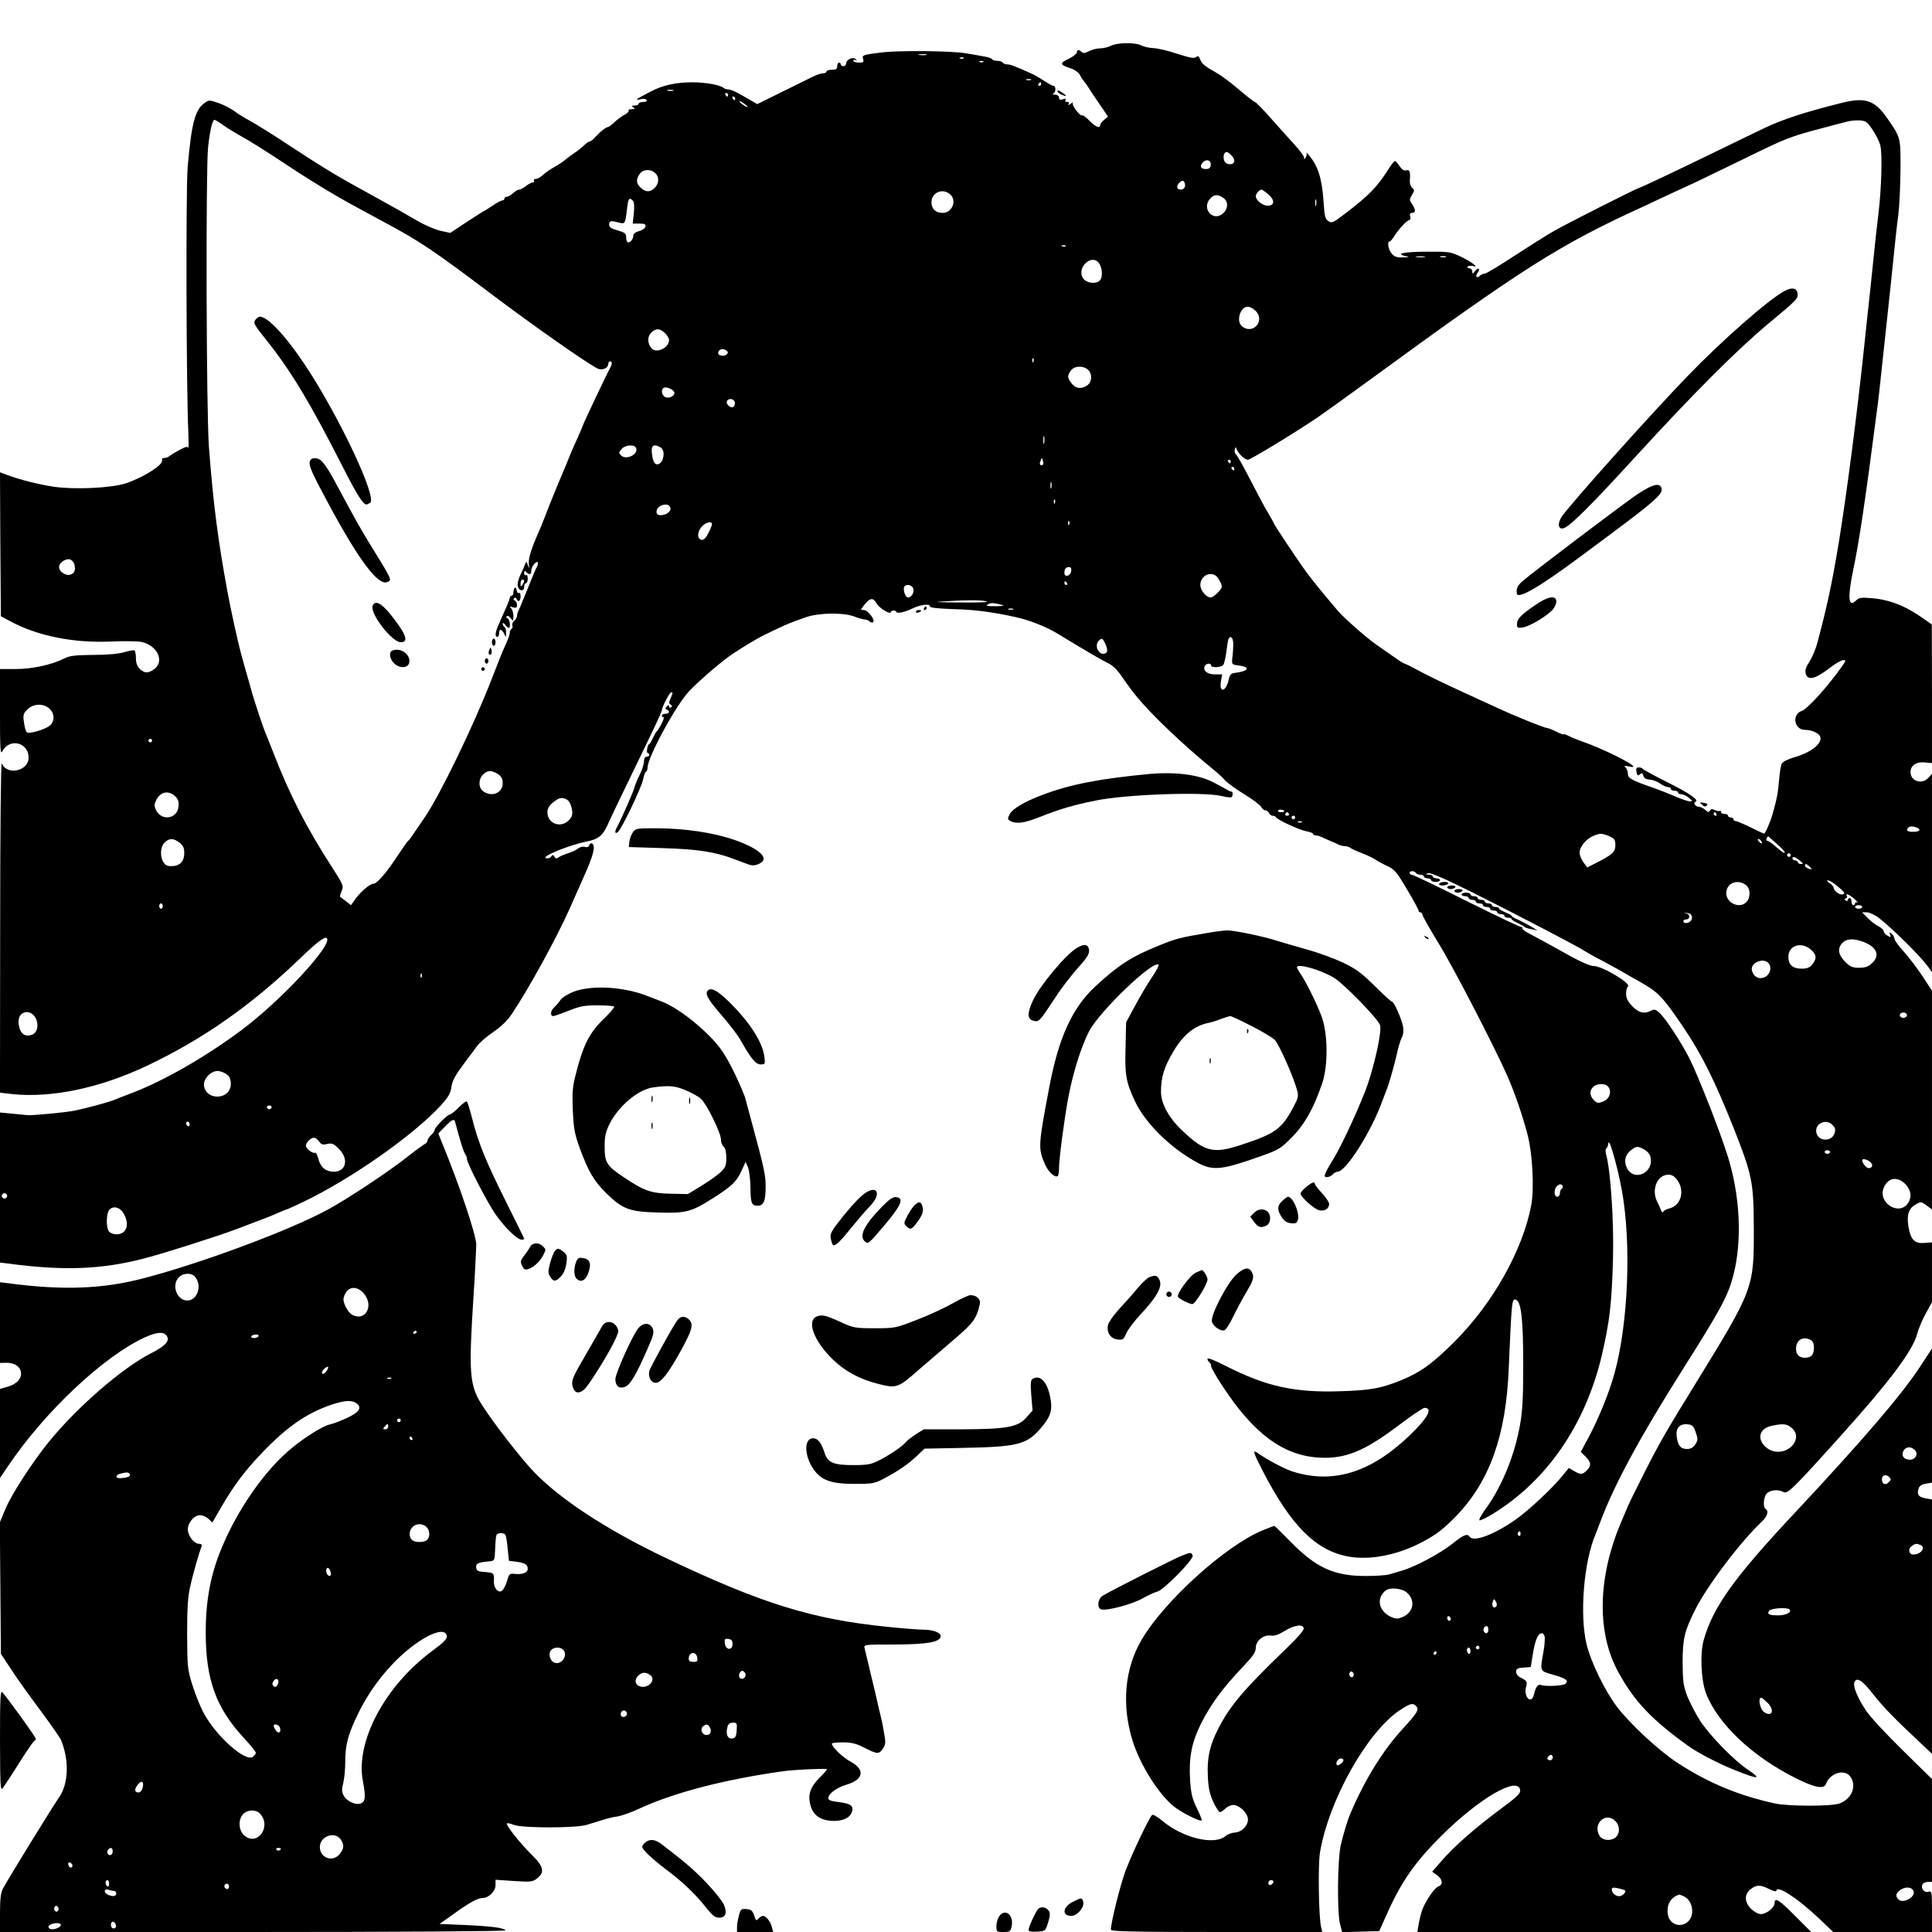 <?xml version="1.0" standalone="no"?>
<!DOCTYPE svg PUBLIC "-//W3C//DTD SVG 20010904//EN"
 "http://www.w3.org/TR/2001/REC-SVG-20010904/DTD/svg10.dtd">
<svg version="1.0" xmlns="http://www.w3.org/2000/svg"
 width="1080pt" height="1080pt" viewBox="0 0 1080 1080"
 preserveAspectRatio="xMidYMid meet">
<g transform="translate(0,1080) scale(0.1,-0.1)"
fill="#000000" stroke="none">
<path d="M6210 10544 c-14 -7 -40 -14 -58 -14 -18 0 -47 -7 -64 -16 -22 -11
-33 -13 -41 -5 -15 15 -27 14 -27 -2 0 -7 -21 -23 -46 -36 -52 -24 -50 -33 11
-53 22 -7 44 -23 50 -34 6 -12 17 -30 25 -39 8 -9 19 -25 25 -35 5 -9 32 -50
60 -90 l49 -72 -22 -18 c-12 -10 -22 -23 -22 -29 0 -21 -26 -11 -60 24 -18 19
-36 32 -40 30 -12 -7 -60 57 -53 69 4 6 -2 4 -12 -4 -11 -9 -16 -10 -11 -2 4
7 1 12 -9 12 -9 0 -13 5 -9 11 4 8 0 9 -15 4 -15 -5 -21 -2 -21 9 0 10 -9 16
-22 17 -13 0 -17 3 -10 6 15 6 16 43 1 43 -6 0 -29 13 -52 28 -23 15 -53 33
-67 39 -100 45 -122 53 -139 53 -11 0 -23 5 -26 10 -3 6 -17 10 -30 10 -13 0
-26 4 -29 9 -3 5 -20 11 -38 14 -18 4 -67 12 -108 19 -83 14 -368 17 -470 5
-107 -13 -112 -15 -105 -37 5 -17 2 -20 -24 -20 -17 0 -31 5 -31 11 0 5 6 7
13 3 9 -5 9 -4 1 5 -15 16 -54 -2 -54 -24 0 -8 -7 -15 -15 -15 -8 0 -15 5 -15
10 0 6 -4 10 -10 10 -5 0 -10 -9 -10 -20 0 -16 -7 -20 -30 -20 -16 0 -30 -4
-30 -10 0 -5 -9 -10 -19 -10 -11 0 -36 -8 -58 -19 -21 -10 -99 -49 -174 -86
l-136 -67 -36 21 c-20 12 -53 30 -72 41 -20 11 -44 20 -53 20 -10 0 -22 4 -28
9 -17 16 -102 31 -174 31 -92 0 -168 -17 -235 -53 -11 -6 -32 -17 -47 -25 -34
-17 -36 -24 -4 -16 13 3 27 1 30 -5 5 -7 -3 -11 -18 -11 -14 0 -26 -4 -26 -10
0 -5 -10 -10 -22 -10 -19 0 -20 -2 -8 -10 12 -8 10 -10 -8 -10 -13 0 -21 -4
-18 -8 3 -5 -7 -15 -22 -23 -15 -8 -40 -26 -56 -41 -16 -16 -33 -28 -37 -28
-11 0 -45 -27 -72 -57 -11 -13 -24 -23 -29 -23 -4 0 -17 -8 -27 -17 -26 -24
-39 -34 -81 -63 -19 -14 -37 -28 -40 -31 -3 -3 -25 -18 -50 -32 -25 -14 -55
-35 -67 -47 -12 -11 -29 -20 -38 -20 -9 0 -13 -4 -10 -10 3 -5 0 -10 -7 -10
-7 0 -24 -9 -38 -20 -14 -11 -31 -20 -38 -20 -7 0 -22 -9 -34 -20 -12 -11 -28
-20 -35 -20 -7 0 -13 -4 -13 -10 0 -5 -5 -10 -11 -10 -6 0 -31 -13 -56 -30
-24 -16 -46 -30 -48 -30 -2 0 -45 -28 -96 -61 l-92 -61 -55 12 c-30 7 -89 32
-131 57 -42 25 -150 86 -241 136 -204 111 -273 153 -473 284 -87 58 -184 118
-215 135 -31 17 -73 42 -92 57 -19 14 -59 35 -88 45 -53 18 -54 18 -80 -1 -52
-38 -71 -111 -93 -358 -10 -122 -8 -1227 4 -1485 2 -52 2 -89 0 -83 -3 9 -18
5 -51 -13 -26 -14 -51 -30 -57 -35 -5 -5 -17 -9 -27 -9 -10 0 -15 -5 -12 -13
9 -24 -102 -95 -200 -128 -79 -27 -283 -37 -405 -20 -86 13 -193 40 -264 67
l-37 14 2 -403 3 -402 53 -28 c153 -83 357 -123 567 -113 72 3 147 2 169 -3
86 -21 126 -106 70 -150 -34 -26 -54 -26 -82 -1 -15 15 -22 33 -22 60 0 21 -4
41 -8 44 -5 3 -31 -2 -58 -10 -31 -9 -94 -15 -174 -15 -101 -1 -132 -5 -161
-20 -69 -35 -179 -59 -271 -59 l-88 0 0 -242 c0 -203 2 -239 13 -218 39 76
147 51 147 -35 0 -76 -122 -102 -150 -32 -5 13 -9 -376 -9 -910 l-1 -931 67
-8 c220 -23 489 33 752 157 314 149 582 336 856 599 94 91 141 127 152 116 36
-35 -257 -351 -479 -516 -196 -146 -428 -280 -608 -349 -47 -18 -94 -36 -105
-41 -34 -13 -144 -43 -220 -59 -43 -9 -232 -27 -260 -25 -5 1 -43 4 -82 8
l-73 7 0 -419 0 -420 43 -5 c313 -42 523 -34 762 28 110 28 397 120 506 160
165 62 209 79 246 96 24 11 45 19 48 19 2 0 44 19 92 42 266 128 609 368 765
536 43 47 56 69 61 102 5 40 21 68 86 155 17 22 42 56 56 75 13 19 54 55 91
80 43 29 80 64 104 100 93 138 248 420 322 585 14 33 52 116 82 185 54 120 67
172 46 185 -6 3 -13 -1 -16 -10 -4 -10 -13 -13 -26 -9 -11 3 -27 -1 -36 -9 -9
-8 -35 -20 -57 -27 -22 -7 -46 -17 -53 -23 -10 -8 -16 -7 -23 4 -7 12 -10 12
-18 1 -4 -8 -17 -12 -27 -10 -37 7 123 73 226 94 63 12 88 32 114 87 22 50 65
139 232 484 41 84 74 157 74 163 0 16 43 100 52 100 11 0 10 -4 -4 -35 -9 -21
-9 -28 1 -34 9 -6 10 -11 2 -15 -6 -4 -11 -2 -11 5 0 10 -3 10 -12 0 -10 -11
-10 -14 0 -18 19 -7 14 -23 -8 -23 -11 0 -20 -4 -20 -10 0 -5 4 -10 10 -10 8
0 -26 -68 -40 -80 -4 -3 -13 -20 -21 -37 -8 -18 -17 -33 -20 -33 -4 0 -9 -11
-11 -25 -3 -14 -1 -25 3 -25 5 0 9 -4 9 -10 0 -5 -7 -10 -15 -10 -9 0 -15 -10
-15 -26 0 -14 -10 -47 -23 -73 -13 -25 -27 -58 -30 -72 -6 -25 -76 -183 -97
-221 -15 -27 -13 -43 4 -29 22 18 133 251 141 294 4 20 11 40 16 43 5 3 9 13
9 23 0 58 161 354 234 429 61 64 195 178 251 213 97 63 145 90 220 125 87 41
93 43 178 73 72 26 211 28 272 5 22 -9 49 -16 60 -17 11 -1 23 -6 26 -11 4 -5
12 -7 18 -5 19 7 -26 69 -50 69 -20 0 -20 0 3 29 31 40 50 42 68 8 15 -27 80
-66 80 -48 0 4 7 8 15 8 8 0 15 -3 15 -6 0 -13 46 -4 89 17 47 23 103 29 99
12 -2 -7 47 -12 132 -15 120 -3 211 -15 345 -44 76 -16 173 -54 237 -93 162
-99 249 -149 282 -165 26 -12 52 -37 80 -79 23 -34 61 -85 86 -115 89 -106
257 -265 421 -399 24 -19 54 -47 67 -62 13 -14 62 -50 108 -78 46 -28 89 -60
94 -71 6 -10 17 -19 24 -19 8 0 16 -7 20 -15 3 -8 12 -15 20 -15 8 0 16 -3 18
-8 6 -14 133 -72 171 -79 20 -3 37 -10 37 -14 0 -5 7 -9 15 -9 8 0 23 -4 33
-9 9 -5 31 -14 47 -21 17 -7 38 -16 47 -21 10 -5 26 -9 36 -9 10 0 22 -4 28
-8 5 -5 36 -19 69 -32 33 -13 67 -29 75 -36 8 -6 37 -22 63 -34 43 -20 54 -33
112 -131 36 -60 65 -114 65 -119 0 -6 5 -10 10 -10 6 0 10 -6 11 -12 0 -7 40
-78 89 -158 82 -132 309 -571 387 -746 39 -89 87 -227 113 -330 27 -104 37
-298 20 -390 -47 -252 -216 -553 -434 -769 -122 -121 -187 -167 -294 -211
-112 -45 -172 -56 -338 -61 -257 -9 -417 27 -641 141 -63 32 -103 48 -103 40
0 -7 5 -16 10 -19 6 -3 10 -13 10 -21 0 -9 30 -61 67 -117 173 -262 335 -382
534 -395 148 -9 254 34 450 182 70 53 134 96 142 96 50 0 17 -59 -87 -158
-218 -207 -429 -270 -656 -196 -43 15 -140 66 -187 100 -33 24 -29 8 25 -97
158 -307 297 -446 478 -480 120 -22 273 7 409 78 80 41 125 76 196 149 187
195 278 449 293 824 17 384 17 393 41 384 29 -11 40 -113 40 -364 0 -240 -6
-301 -40 -435 -35 -134 -100 -276 -171 -371 -24 -33 -39 -61 -33 -63 5 -1 38
14 72 35 303 185 519 498 611 886 44 189 56 289 63 548 5 202 -13 477 -37 570
-6 19 -6 36 -1 40 5 3 11 16 12 30 6 37 65 -185 83 -310 48 -322 20 -769 -63
-1025 -33 -102 -81 -216 -128 -305 l-46 -86 26 -26 c32 -32 34 -51 7 -78 -24
-24 -34 -25 -71 -3 l-29 17 -32 -39 c-52 -67 -189 -195 -263 -248 -122 -86
-239 -130 -260 -97 -12 19 -35 10 -95 -39 -66 -53 -208 -129 -280 -150 -25 -7
-58 -17 -74 -22 -16 -5 -75 -9 -132 -9 -177 0 -278 46 -423 195 -46 47 -85 85
-87 85 -3 0 -31 -11 -64 -24 -206 -84 -549 -393 -678 -612 -95 -161 -113 -364
-51 -564 43 -137 145 -299 232 -369 43 -34 146 -86 154 -77 3 2 -9 33 -27 69
-25 52 -32 80 -37 153 -8 129 8 212 61 319 53 105 118 195 227 310 63 66 79
89 79 113 0 40 43 75 84 69 20 -3 44 5 76 25 55 34 103 41 108 16 2 -11 -32
-50 -94 -110 -239 -230 -315 -319 -382 -448 -50 -97 -65 -165 -60 -270 3 -66
10 -98 30 -142 15 -32 32 -58 37 -58 6 0 20 9 31 20 11 11 31 20 44 20 31 0
73 -37 81 -71 9 -36 -30 -81 -72 -83 -17 -1 -39 -9 -50 -18 -62 -56 -239 -14
-356 84 -28 23 -52 37 -57 32 -18 -19 -110 -212 -149 -314 -28 -76 -81 -287
-81 -327 0 -10 125 -13 591 -13 l591 0 -7 28 c-13 53 -18 345 -6 417 49 290
261 670 445 794 57 38 73 43 91 25 20 -20 11 -36 -77 -132 -109 -120 -207
-278 -288 -467 -16 -36 -39 -112 -55 -180 -18 -80 -21 -373 -4 -441 l12 -45
103 3 104 3 45 100 c81 181 158 289 305 435 212 210 427 334 438 253 3 -18
-18 -38 -110 -106 -139 -103 -258 -207 -329 -289 l-53 -61 27 -19 c32 -23 35
-54 8 -63 -20 -6 -70 -78 -90 -130 -6 -16 -15 -51 -20 -78 l-8 -47 1101 0
1101 0 -90 90 c-90 91 -115 106 -115 71 0 -25 -46 -61 -77 -61 -14 0 -37 13
-54 29 -38 38 -39 82 -3 110 33 26 54 26 104 1 22 -11 40 -16 40 -10 0 36 116
-39 235 -151 l83 -79 276 0 276 0 0 116 c0 108 -1 115 -19 109 -22 -7 -44 16
-35 39 3 9 17 16 30 16 l24 0 0 287 0 288 -163 160 c-90 88 -183 188 -206 223
-46 69 -73 134 -65 157 13 33 44 13 107 -68 59 -74 109 -126 275 -282 l52 -49
0 711 0 711 -35 6 c-40 8 -49 19 -41 51 5 18 15 26 41 31 l35 6 0 375 0 375
-68 -104 c-106 -161 -324 -414 -697 -813 -337 -359 -458 -527 -510 -709 -23
-78 -16 -228 12 -302 66 -171 259 -353 501 -474 106 -53 158 -63 169 -33 22
62 105 87 137 41 37 -53 7 -125 -62 -150 -47 -16 -285 -16 -362 1 -201 44
-372 115 -545 228 -103 68 -262 215 -336 312 -66 87 -144 246 -169 346 -41
165 -17 465 50 620 4 11 15 38 23 60 79 213 224 481 467 865 209 331 249 405
278 515 53 196 40 457 -33 682 -45 142 -162 438 -210 535 -45 88 -133 224
-168 256 -21 19 -29 22 -45 13 -39 -21 -73 -13 -108 25 -25 26 -34 45 -34 69
0 19 5 37 10 40 24 15 -143 115 -191 115 -19 0 -68 21 -128 54 -129 72 -210
116 -243 133 -16 8 -28 19 -28 25 0 6 -2 9 -5 6 -3 -3 -139 62 -302 143 -163
82 -303 149 -310 149 -7 0 -13 5 -13 10 0 6 6 10 14 10 8 0 18 -4 21 -10 3 -5
15 -10 26 -10 10 0 19 -4 19 -10 0 -5 9 -10 20 -10 11 0 20 -4 20 -10 0 -5 11
-10 25 -10 14 0 25 5 25 10 0 6 -9 10 -20 10 -11 0 -20 5 -20 10 0 6 -10 10
-22 11 -20 0 -20 1 -5 8 12 4 88 -28 245 -106 267 -134 607 -311 637 -333 6
-4 44 -26 85 -47 41 -22 91 -49 110 -60 19 -11 72 -42 117 -67 93 -53 119 -80
231 -245 104 -153 178 -302 285 -571 103 -262 110 -298 111 -560 1 -329 -2
-338 -323 -860 -163 -264 -205 -337 -285 -495 -45 -88 -89 -178 -98 -200 -9
-22 -26 -61 -37 -87 -130 -307 -136 -615 -14 -836 90 -164 185 -264 392 -413
49 -36 171 -99 256 -133 137 -55 159 -54 72 4 -75 51 -205 184 -260 266 -26
40 -59 103 -74 140 -23 60 -26 84 -27 189 0 132 10 177 70 296 66 133 256 384
373 493 31 30 40 59 21 71 -17 10 -11 71 8 88 21 19 64 22 93 6 22 -11 55 21
312 307 277 307 410 484 434 577 7 27 28 78 48 114 l35 64 0 167 0 167 -43 -3
c-55 -5 -77 19 -89 94 -10 65 2 100 44 123 25 14 29 14 57 -7 l31 -23 0 612 0
611 -53 81 c-30 45 -77 107 -105 138 -29 31 -52 63 -52 72 0 8 -7 20 -15 27
-13 11 -14 10 -9 -5 6 -15 4 -16 -14 -6 -12 7 -22 18 -22 25 0 7 -12 19 -27
27 -16 7 -43 28 -61 46 l-33 33 27 0 c14 0 45 -14 68 -32 75 -58 228 -210 272
-269 l24 -33 0 554 0 554 -20 -22 c-37 -40 -100 -19 -100 32 0 37 33 59 80 54
l40 -4 0 388 -1 387 -42 30 c-103 73 -190 108 -292 117 -62 5 -72 4 -92 -15
-40 -38 -45 19 -15 165 36 170 69 396 131 874 10 70 18 141 41 360 12 109 27
255 40 373 26 260 32 309 42 387 6 47 11 159 12 250 1 183 2 180 -77 293 -67
96 -120 114 -247 83 -215 -54 -336 -93 -445 -146 -66 -31 -194 -94 -285 -138
-235 -114 -401 -192 -406 -192 -10 0 -405 -200 -475 -240 -40 -23 -142 -87
-225 -141 -83 -55 -157 -99 -165 -99 -8 0 -20 -5 -27 -12 -17 -17 -27 -2 -12
17 7 9 10 18 6 22 -3 4 -13 -2 -21 -13 -13 -17 -14 -17 -15 -1 0 9 -7 17 -16
17 -8 0 -13 4 -10 9 3 5 16 7 29 4 22 -4 22 -4 2 12 -11 10 -45 29 -75 43 -50
24 -66 26 -181 25 -127 0 -183 -11 -124 -24 27 -6 25 -7 -13 -8 -34 -1 -48 4
-63 22 -18 22 -26 67 -11 67 4 0 15 12 25 28 23 38 73 92 85 92 6 0 8 9 5 20
-4 14 0 20 11 20 21 0 20 19 0 49 -16 22 -16 26 -1 51 15 25 15 29 1 40 -8 7
-14 25 -13 39 4 51 0 64 -19 59 -13 -4 -25 4 -38 23 -10 16 -22 29 -26 29 -4
0 -20 -19 -34 -42 -65 -103 -111 -150 -243 -251 -68 -52 -76 -56 -95 -43 -18
11 -22 27 -27 107 -9 130 -30 199 -80 259 -11 14 -18 20 -16 15 3 -6 2 -17 -4
-25 -7 -13 -9 -13 -9 -1 0 8 -24 40 -52 71 -29 32 -89 98 -133 148 -44 50 -84
91 -89 91 -5 1 -45 32 -90 70 -44 38 -98 78 -119 90 -70 39 -89 54 -98 79 -7
19 -12 22 -23 13 -10 -9 -35 -4 -104 18 -50 17 -110 31 -134 32 -24 1 -55 8
-70 16 -34 17 -135 15 -168 -3z m-1032 -51 c-10 -2 -28 -2 -40 0 -13 2 -5 4
17 4 22 1 32 -1 23 -4z m209 -19 c-3 -3 -12 -4 -19 -1 -8 3 -5 6 6 6 11 1 17
-2 13 -5z m110 -20 c-3 -3 -12 -4 -19 -1 -8 3 -5 6 6 6 11 1 17 -2 13 -5z
m266 -101 c-7 -2 -19 -2 -25 0 -7 3 -2 5 12 5 14 0 19 -2 13 -5z m57 -23 c0
-5 -5 -10 -11 -10 -5 0 -7 5 -4 10 3 6 8 10 11 10 2 0 4 -4 4 -10z m-2057 -37
c-7 -2 -21 -2 -30 0 -10 3 -4 5 12 5 17 0 24 -2 18 -5z m307 -23 c0 -5 -2 -10
-4 -10 -3 0 -8 5 -11 10 -3 6 -1 10 4 10 6 0 11 -4 11 -10z m40 -20 c0 -5 -2
-10 -4 -10 -3 0 -8 5 -11 10 -3 6 -1 10 4 10 6 0 11 -4 11 -10z m70 -47 c0 -7
-39 17 -46 28 -3 6 5 3 20 -6 14 -10 26 -19 26 -22z m-2933 -102 c22 -16 71
-46 109 -67 38 -21 134 -81 214 -134 162 -108 307 -196 423 -258 42 -23 112
-61 155 -84 200 -107 280 -161 607 -408 226 -170 512 -371 583 -409 26 -14 62
0 62 24 0 8 5 15 10 15 13 0 13 -15 0 -38 -16 -28 -150 -311 -150 -316 0 -2
-15 -37 -33 -78 -19 -40 -40 -89 -47 -108 -7 -19 -24 -59 -36 -87 -13 -29 -44
-106 -70 -170 -25 -65 -51 -131 -59 -148 -44 -100 -62 -155 -59 -186 3 -29 2
-31 -5 -9 -8 23 -9 24 -16 5 -4 -11 -16 -39 -27 -61 -12 -26 -17 -50 -13 -63
8 -27 35 -28 35 -1 0 11 5 20 10 20 6 0 10 12 10 26 0 14 -4 23 -10 19 -5 -3
-10 2 -10 11 0 14 3 15 12 6 18 -18 28 -15 28 9 0 21 27 55 36 46 3 -3 1 -13
-4 -24 -9 -17 -17 -36 -42 -98 -5 -14 -15 -37 -21 -52 -7 -16 -16 -39 -22 -53
-5 -14 -13 -33 -18 -42 -5 -10 -9 -24 -9 -32 0 -7 -7 -19 -15 -26 -9 -7 -14
-19 -11 -26 3 -7 1 -16 -4 -19 -6 -4 -10 -13 -10 -21 0 -8 -9 -36 -21 -62 -26
-58 -27 -60 -84 -207 -98 -252 -284 -636 -368 -760 -81 -119 -88 -130 -95
-135 -5 -3 -33 -44 -65 -92 -56 -86 -110 -148 -129 -148 -19 0 -70 -43 -98
-81 l-28 -39 -28 22 c-16 12 -31 23 -33 25 -2 1 2 16 9 33 12 28 9 34 -57 137
-136 209 -235 403 -322 628 -24 61 -47 119 -52 130 -11 27 -59 172 -71 215 -5
19 -13 49 -18 65 -9 30 -23 80 -41 145 -20 73 -59 252 -78 355 -53 288 -79
489 -103 805 -15 190 -18 1544 -5 1675 10 93 24 155 36 155 4 0 26 -13 48 -29z
m9219 -24 c19 -27 39 -67 45 -90 12 -46 7 -239 -11 -387 -10 -81 -14 -118 -40
-370 -6 -58 -15 -145 -21 -195 -5 -49 -14 -130 -19 -180 -39 -369 -94 -795
-139 -1075 -39 -237 -66 -365 -124 -581 -9 -32 -28 -75 -42 -98 -20 -29 -26
-48 -21 -66 10 -40 51 -32 126 25 36 28 73 50 83 50 17 0 16 -3 -4 -32 -76
-109 -196 -243 -227 -252 -57 -19 -43 -106 18 -106 37 0 77 -18 85 -38 14 -37
-51 -89 -147 -116 -34 -10 -62 -24 -68 -35 -5 -11 -12 -52 -15 -93 -6 -69 -12
-104 -36 -188 -14 -48 -41 -110 -48 -110 -3 0 -37 16 -75 35 -39 19 -76 35
-83 35 -7 0 -13 5 -13 10 0 6 -7 10 -15 10 -8 0 -15 5 -15 10 0 6 -9 10 -20
10 -11 0 -20 5 -20 12 0 6 -3 8 -6 5 -4 -3 -16 -1 -27 4 -15 8 -22 8 -28 -2
-6 -11 -12 -10 -27 4 -10 9 -26 17 -35 17 -19 0 -35 22 -19 28 24 8 -37 50
-163 112 -71 36 -131 68 -133 73 -2 4 -12 7 -21 7 -14 0 -17 -6 -13 -25 4 -21
7 -23 19 -14 11 10 15 8 19 -7 4 -14 15 -21 36 -22 17 -1 43 -11 58 -22 16
-11 35 -20 44 -20 9 0 16 -4 16 -10 0 -5 9 -10 20 -10 11 0 20 -4 20 -10 0 -5
9 -10 19 -10 10 0 29 -9 42 -20 21 -17 22 -19 6 -20 -10 0 -49 13 -85 29 -37
16 -89 36 -117 46 -124 43 -145 54 -145 80 0 11 -6 27 -12 34 -11 11 -8 12 15
7 55 -13 24 12 -75 61 -57 28 -132 60 -167 72 -35 12 -77 29 -92 37 -16 8 -29
12 -29 9 0 -3 -18 4 -40 15 -21 11 -45 20 -51 20 -14 0 -183 68 -279 113 -36
16 -135 62 -220 101 -85 39 -186 88 -223 109 -37 20 -71 37 -75 37 -4 0 -28
15 -53 33 -25 17 -73 51 -105 73 -57 40 -180 148 -215 189 -81 95 -141 169
-175 215 -43 58 -184 269 -184 276 0 2 -14 27 -31 56 -18 29 -63 114 -101 188
-38 74 -74 138 -80 141 -5 4 -8 15 -6 25 5 18 5 18 13 -1 11 -25 44 -55 61
-55 14 0 255 146 384 233 41 28 167 118 280 201 876 640 1076 767 1554 985 38
18 103 48 145 68 42 19 105 49 141 65 36 17 160 77 275 133 228 112 254 122
425 167 63 17 129 34 145 38 17 5 48 8 69 7 35 -2 43 -7 72 -50z m-3584 -144
c32 -29 18 -61 -22 -48 -26 8 -27 65 -2 65 3 0 14 -7 24 -17z m-114 -57 c-2
-15 -10 -21 -27 -21 -30 0 -37 17 -16 38 20 21 47 10 43 -17z m-3106 -43 c24
-21 23 -58 -2 -83 -26 -26 -50 -25 -78 0 -26 24 -28 47 -6 78 18 26 60 29 86
5z m2960 -55 c8 -21 -2 -38 -23 -38 -21 0 -25 20 -7 38 15 15 25 15 30 0z
m470 -66 c36 -33 33 -62 -7 -62 -27 0 -65 31 -65 53 0 14 20 37 32 37 4 0 22
-13 40 -28z m-1780 1 c38 -34 11 -103 -42 -103 -40 0 -63 22 -63 60 0 54 63
81 105 43z m1526 -19 c28 -19 29 -57 2 -84 -55 -55 -127 22 -75 80 22 24 43
25 73 4z m-3300 -16 c7 -7 9 -31 5 -70 l-6 -58 37 0 c30 0 37 -3 34 -17 -2 -9
-18 -21 -36 -25 -21 -6 -32 -15 -32 -27 0 -21 -23 -44 -33 -34 -4 3 -7 17 -7
29 0 19 -9 25 -47 36 -37 10 -48 18 -48 33 0 21 10 23 57 10 32 -8 34 -5 43
78 7 58 12 66 33 45z m3819 -25 c-3 -10 -5 -4 -5 12 0 17 2 24 5 18 2 -7 2
-21 0 -30z m-1400 -229 c-3 -3 -12 -4 -19 -1 -8 3 -5 6 6 6 11 1 17 -2 13 -5z
m2006 -61 c-13 -2 -33 -2 -45 0 -13 2 -3 4 22 4 25 0 35 -2 23 -4z m120 0 c-7
-2 -21 -2 -30 0 -10 3 -4 5 12 5 17 0 24 -2 18 -5z m-1939 -35 c19 -27 21 -79
4 -96 -22 -22 -76 -15 -94 13 -38 59 50 140 90 83z m879 -270 c47 -55 -19
-128 -78 -84 -41 30 -8 124 39 110 12 -3 29 -15 39 -26z m-3306 -120 c13 -12
23 -30 23 -40 0 -43 -72 -76 -98 -45 -23 27 -24 65 -3 86 27 27 49 27 78 -1z
m351 -105 c4 -16 -22 -27 -43 -19 -22 8 -6 38 18 34 11 -2 22 -9 25 -15z
m1709 -55 c-3 -8 -6 -5 -6 6 -1 11 2 17 5 13 3 -3 4 -12 1 -19z m305 -45 c25
-23 23 -68 -4 -87 -33 -23 -64 -19 -87 10 -25 32 -26 43 -5 72 18 27 69 30 96
5z m-2312 -129 c0 -20 -33 -34 -53 -23 -20 12 -23 45 -4 52 18 6 57 -14 57
-29z m337 -50 c3 -8 1 -20 -6 -27 -14 -14 -47 15 -37 32 10 16 36 13 43 -5z
m1730 -231 c-3 -10 -5 -2 -5 17 0 19 2 27 5 18 2 -10 2 -26 0 -35z m-2281 -28
c14 -35 -56 -69 -84 -41 -14 14 -14 17 3 36 21 24 73 27 81 5z m135 5 c37 -20
13 -109 -25 -94 -8 3 -17 23 -20 45 -9 58 3 71 45 49z m2137 -99 c-15 -5 -19
4 -11 24 6 18 7 18 13 -1 4 -10 3 -21 -2 -23z m1052 19 c0 -5 -2 -10 -4 -10
-3 0 -8 5 -11 10 -3 6 -1 10 4 10 6 0 11 -4 11 -10z m20 -40 c0 -5 -2 -10 -4
-10 -3 0 -8 5 -11 10 -3 6 -1 10 4 10 6 0 11 -4 11 -10z m-1023 -107 c-3 -10
-5 -4 -5 12 0 17 2 24 5 18 2 -7 2 -21 0 -30z m20 -85 c-3 -8 -6 -5 -6 6 -1
11 2 17 5 13 3 -3 4 -12 1 -19z m-2150 -24 c8 -21 -21 -44 -54 -44 -16 0 -23
6 -23 20 0 35 65 55 77 24z m2230 -96 c-3 -8 -6 -5 -6 6 -1 11 2 17 5 13 3 -3
4 -12 1 -19z m-1997 2 c0 -6 -9 -29 -21 -51 -13 -27 -26 -39 -37 -37 -25 5
-26 40 -2 71 21 26 60 37 60 17z m-3564 -226 c8 -32 0 -50 -25 -57 -25 -6 -61
18 -61 43 0 24 36 49 61 43 10 -3 22 -16 25 -29z m5572 -36 c-4 -29 -38 -38
-38 -10 0 22 8 32 27 32 9 0 13 -8 11 -22z m808 -26 c13 -9 34 -46 34 -62 0
-15 -46 -60 -63 -60 -24 0 -57 40 -57 70 0 47 49 77 86 52z m-3866 -29 c0 -5
-5 -15 -10 -23 -8 -12 -10 -11 -10 8 0 12 5 22 10 22 6 0 10 -3 10 -7z m3035
-13 c3 -5 1 -10 -4 -10 -6 0 -11 5 -11 10 0 6 2 10 4 10 3 0 8 -4 11 -10z
m-860 -30 c7 -23 -10 -50 -30 -50 -14 0 -29 45 -20 60 11 18 44 10 50 -10z
m412 -74 c4 -3 -65 -5 -153 -4 -157 2 -157 2 -54 8 116 7 198 5 207 -4z m78
-16 c24 -6 18 -8 -30 -9 -42 0 -56 2 -45 9 17 11 32 11 75 0z m68 -27 c-7 -2
-19 -2 -25 0 -7 3 -2 5 12 5 14 0 19 -2 13 -5z m1231 -194 c0 -19 -2 -52 -5
-74 -4 -40 -4 -40 35 -45 70 -9 56 -33 -24 -42 -18 -2 -26 -11 -31 -35 -14
-70 -55 -81 -44 -12 l7 39 -40 0 c-42 0 -68 20 -58 45 6 17 36 21 36 5 0 -14
56 -12 68 3 5 6 13 39 17 71 4 33 9 65 12 73 10 25 28 7 27 -28z m-716 4 c15
-34 15 -50 -1 -56 -34 -13 -62 44 -35 71 17 17 21 15 36 -15z m-5901 -365 c27
-25 30 -64 6 -90 -20 -23 -121 -54 -134 -41 -5 5 -12 30 -15 55 -6 41 -4 49
19 72 34 34 91 35 124 4z m573 -178 c0 -5 -4 -10 -10 -10 -5 0 -10 5 -10 10 0
6 5 10 10 10 6 0 10 -4 10 -10z m1923 -181 c28 -15 37 -28 37 -58 0 -53 -60
-79 -108 -45 -28 19 -29 67 -2 94 23 23 42 25 73 9z m-1794 -130 c17 -16 21
-30 19 -57 -6 -70 -95 -84 -126 -20 -11 23 -10 32 2 57 24 46 68 54 105 20z
m2194 -22 c10 -6 20 -29 24 -50 5 -31 2 -42 -17 -62 -45 -47 -120 -19 -120 44
0 20 9 37 31 55 34 29 56 32 82 13z m4007 -63 c0 -2 -9 -4 -21 -4 -11 0 -18 4
-14 10 5 8 35 3 35 -6z m25 -14 c3 -5 -1 -10 -10 -10 -9 0 -13 5 -10 10 3 6 8
10 10 10 2 0 7 -4 10 -10z m2390 0 c3 -5 1 -10 -4 -10 -6 0 -11 5 -11 10 0 6
2 10 4 10 3 0 8 -4 11 -10z m-2355 -20 c0 -5 -4 -10 -10 -10 -5 0 -10 5 -10
10 0 6 5 10 10 10 6 0 10 -4 10 -10z m37 -26 c-3 -3 -12 -4 -19 -1 -8 3 -5 6
6 6 11 1 17 -2 13 -5z m3437 -30 c28 -11 17 -24 -19 -24 -33 0 -43 8 -28 23 8
9 27 9 47 1z m-1719 -48 c30 -13 35 -20 35 -50 0 -39 -17 -54 -106 -99 l-51
-26 -22 29 c-11 16 -21 40 -21 53 0 32 35 76 74 93 40 17 49 17 91 0z m949
-54 c21 -18 36 -36 33 -38 -5 -5 -13 1 -69 49 -12 9 -25 17 -29 17 -5 0 -6 7
-3 15 5 11 9 12 18 2 7 -6 30 -27 50 -45z m-8940 17 c20 -16 26 -29 26 -58 0
-52 -31 -78 -87 -72 -43 4 -59 95 -23 131 26 26 51 25 84 -1z m8841 10 c11
-16 1 -19 -13 -3 -7 8 -8 14 -3 14 5 0 13 -5 16 -11z m165 -79 c0 -5 -4 -10
-10 -10 -5 0 -10 5 -10 10 0 6 5 10 10 10 6 0 10 -4 10 -10z m50 -30 c20 -16
22 -20 8 -20 -10 0 -18 5 -18 10 0 6 -7 10 -15 10 -8 0 -15 5 -15 10 0 15 12
12 40 -10z m56 -35 c17 -16 14 -18 -10 -9 -9 3 -16 10 -16 15 0 13 9 11 26 -6z
m140 -97 c57 -44 66 -58 38 -58 -17 0 -44 23 -44 38 0 5 -10 17 -22 25 -13 9
-18 16 -12 16 6 1 24 -9 40 -21z m-498 -4 c27 -18 30 -69 5 -96 -36 -40 -113
-8 -113 49 0 55 59 81 108 47z m609 -80 c15 -14 22 -23 16 -19 -7 3 -13 1 -13
-4 0 -6 -4 -11 -10 -11 -5 0 -10 9 -10 20 0 11 -4 20 -10 20 -5 0 -10 -5 -10
-11 0 -5 -5 -7 -12 -3 -9 6 -9 9 0 12 7 2 10 8 6 13 -11 19 16 8 43 -17z
m-9457 -39 c0 -8 -4 -15 -10 -15 -5 0 -10 7 -10 15 0 8 5 15 10 15 6 0 10 -7
10 -15z m9500 -5 c0 -5 -9 -10 -20 -10 -11 0 -20 5 -20 10 0 6 9 10 20 10 11
0 20 -4 20 -10z m-952 -54 c4 -19 -13 -36 -35 -36 -7 0 -13 5 -13 10 0 6 6 10
14 10 24 0 27 28 3 33 -18 3 -18 4 3 3 16 -1 26 -8 28 -20z m955 -140 c79 -29
99 -77 51 -121 -20 -19 -38 -25 -71 -25 -38 0 -51 6 -79 34 -39 39 -44 76 -14
106 23 23 59 25 113 6z m-286 -48 c28 -26 29 -48 4 -79 -14 -18 -29 -24 -60
-24 -50 0 -74 22 -74 66 0 66 76 88 130 37z m-236 -79 c15 -29 -3 -67 -36 -75
-28 -7 -51 7 -61 38 -15 48 73 81 97 37z m-7534 -71 c-3 -8 -6 -5 -6 6 -1 11
2 17 5 13 3 -3 4 -12 1 -19z m-2153 -240 c14 -39 0 -77 -31 -84 -33 -9 -55 5
-65 42 -11 40 -2 73 25 83 28 11 59 -7 71 -41z m10456 27 c0 -8 -9 -15 -20
-15 -11 0 -20 7 -20 15 0 8 9 15 20 15 11 0 20 -7 20 -15z m-9376 -350 c21
-56 -12 -105 -69 -105 -43 0 -75 29 -75 68 0 31 32 67 65 74 25 6 71 -16 79
-37z m7705 -49 c23 -27 9 -68 -26 -83 -30 -12 -35 -11 -53 7 -24 24 -26 53 -4
74 19 20 68 21 83 2z m-7471 -117 c-2 -6 -8 -10 -13 -10 -5 0 -11 4 -13 10 -2
6 4 11 13 11 9 0 15 -5 13 -11z m-458 -95 c0 -8 -4 -12 -10 -9 -5 3 -10 10
-10 16 0 5 5 9 10 9 6 0 10 -7 10 -16z m9185 -4 c15 -16 17 -26 9 -48 -16 -45
-88 -43 -100 4 -13 52 54 85 91 44z m-8461 -91 c11 -17 20 -20 45 -14 27 6 36
2 66 -28 56 -56 40 -127 -29 -127 -44 0 -74 24 -86 71 -6 22 -14 37 -19 35
-11 -7 -51 23 -51 39 0 18 27 45 45 45 8 0 20 -9 29 -21z m7406 -44 c17 -9 33
-27 36 -42 22 -87 -90 -142 -131 -63 -19 37 -11 74 22 100 31 24 36 24 73 5z
m1040 -15 c0 -5 -7 -10 -15 -10 -8 0 -15 5 -15 10 0 6 7 10 15 10 8 0 15 -4
15 -10z m224 -55 c19 -15 14 -35 -9 -35 -13 0 -35 29 -35 44 0 11 25 6 44 -9z
m-1073 -109 c37 -60 13 -135 -48 -151 -15 -3 -31 -12 -35 -18 -4 -7 -9 -5 -13
8 -4 11 -13 32 -21 47 -29 55 -10 129 39 147 32 12 57 1 78 -33z m1270 -15
c32 -33 38 -74 14 -108 -51 -72 -169 4 -135 87 24 57 75 66 121 21z m-1916
-10 c3 -5 1 -12 -5 -16 -5 -3 -10 -15 -10 -26 0 -10 -7 -19 -15 -19 -18 0 -20
41 -3 58 14 14 25 15 33 3z m-8695 -56 c0 -8 -7 -15 -15 -15 -8 0 -15 7 -15
15 0 8 7 15 15 15 8 0 15 -7 15 -15z m650 -97 c37 -62 18 -118 -39 -118 -16 0
-35 7 -42 16 -17 20 -15 99 1 120 22 25 59 17 80 -18z m9431 -708 c13 -7 19
-21 19 -43 0 -40 -15 -57 -50 -57 -33 0 -50 17 -50 51 0 48 38 71 81 49z
m-642 -516 c13 -38 13 -45 -2 -68 -12 -18 -26 -26 -46 -26 -36 0 -51 18 -58
68 -7 49 16 74 61 70 26 -3 33 -9 45 -44z m535 25 c71 -56 -15 -160 -108 -129
-36 12 -66 47 -66 78 0 31 25 54 66 62 64 13 80 11 108 -11z m690 -125 c21
-21 4 -54 -28 -54 -33 0 -50 23 -36 49 13 25 42 27 64 5z m-146 -180 c-19 -19
-38 -11 -38 16 0 24 21 31 40 14 12 -12 12 -16 -2 -30z m-2058 -290 c0 -8 -5
-12 -10 -9 -6 4 -8 11 -5 16 9 14 15 11 15 -7z m2234 -60 c34 -13 5 -54 -39
-54 -24 0 -31 31 -10 46 21 16 27 17 49 8z m-2880 -259 c58 -38 54 -112 -8
-142 -29 -13 -39 -14 -65 -4 -64 27 -87 88 -51 134 17 21 30 27 61 27 22 0 50
-7 63 -15z m508 -87 c-13 -13 -26 8 -17 30 6 16 7 16 17 -1 7 -13 7 -22 0 -29z
m1641 -15 c16 -15 -18 -33 -63 -33 -52 0 -65 7 -49 27 12 13 100 19 112 6z
m-1893 -54 c0 -5 -4 -9 -10 -9 -5 0 -10 7 -10 16 0 8 5 12 10 9 6 -3 10 -10
10 -16z m210 -59 c0 -21 -15 -27 -25 -10 -7 12 2 30 16 30 5 0 9 -9 9 -20z
m314 -36 c3 -9 1 -46 -5 -82 -21 -117 -23 -112 50 -133 74 -21 91 -33 73 -51
-12 -12 -110 -17 -140 -7 -16 5 -28 -14 -37 -53 -3 -16 -12 -28 -21 -28 -20 0
-33 39 -23 72 8 28 5 32 -36 53 -11 6 -20 19 -20 30 0 16 8 21 41 23 l41 3 13
81 c13 74 28 108 50 108 4 0 11 -7 14 -16z m-364 -64 c0 -5 -4 -10 -10 -10 -5
0 -10 5 -10 10 0 6 5 10 10 10 6 0 10 -4 10 -10z m-50 -21 c0 -11 -4 -17 -10
-14 -5 3 -10 13 -10 21 0 8 5 14 10 14 6 0 10 -9 10 -21z m-190 -9 c0 -5 -5
-10 -11 -10 -5 0 -7 5 -4 10 3 6 8 10 11 10 2 0 4 -4 4 -10z m-465 -130 c-5
-8 -11 -8 -17 -2 -6 6 -7 16 -3 22 5 8 11 8 17 2 6 -6 7 -16 3 -22z m2317
-150 c39 -40 25 -80 -19 -52 -25 16 -38 82 -17 82 3 0 19 -14 36 -30z m-1202
-305 c0 -8 -7 -15 -15 -15 -16 0 -20 12 -8 23 11 12 23 8 23 -8z m-1170 -14
c0 -12 -29 -35 -36 -28 -11 10 5 37 21 37 8 0 15 -4 15 -9z m1520 -341 c28
-28 26 -76 -4 -95 -29 -19 -72 -11 -86 15 -37 68 37 133 90 80z m-1912 -342
c-6 -18 -28 -21 -28 -4 0 9 7 16 16 16 9 0 14 -5 12 -12z m1965 -45 c12 -7
-13 -33 -32 -33 -21 0 -41 19 -41 38 0 10 8 12 33 7 17 -4 36 -9 40 -12z
m1615 -10 c4 -31 -58 -63 -83 -43 -21 18 -19 36 8 55 31 22 71 16 75 -12z
m-1285 -24 c48 -22 62 -99 27 -137 -40 -42 -105 -23 -116 33 -10 56 14 99 63
114 1 1 13 -4 26 -10z"/>
<path d="M1430 9015 c-16 -20 -13 -26 66 -125 133 -167 242 -350 418 -696 80
-157 115 -214 134 -214 4 0 13 4 21 9 42 27 -176 489 -364 771 -109 164 -209
270 -253 270 -5 0 -15 -7 -22 -15z"/>
<path d="M1733 8224 c-9 -24 6 -60 107 -247 166 -308 273 -451 324 -431 29 11
31 7 -100 219 -45 73 -73 122 -182 325 -61 114 -85 145 -115 148 -18 2 -29 -2
-34 -14z"/>
<path d="M2878 7514 c-5 -4 -8 -16 -8 -26 0 -10 -4 -18 -10 -18 -5 0 -10 -5
-10 -10 0 -6 -9 -30 -20 -55 -11 -25 -29 -65 -40 -90 -22 -49 -25 -75 -10 -75
6 0 10 9 10 20 0 27 14 25 28 -2 11 -23 11 -23 11 4 1 15 -3 30 -9 33 -5 3
-10 12 -10 18 0 7 7 4 14 -5 7 -10 16 -18 20 -18 12 0 6 48 -6 53 -7 2 -10 8
-5 12 4 5 14 0 22 -11 14 -18 14 -17 15 12 0 16 -6 36 -12 43 -11 11 -9 12 10
6 18 -5 22 -2 22 13 0 11 -6 22 -12 25 -8 2 -9 8 -4 13 5 5 11 4 13 -3 8 -22
23 -14 23 13 0 14 -4 23 -9 19 -5 -3 -11 4 -13 16 -2 11 -6 17 -10 13z"/>
<path d="M2083 7413 c-16 -42 108 -203 157 -203 36 0 34 28 -4 84 -84 122
-136 163 -153 119z"/>
<path d="M2750 7210 c0 -11 5 -20 10 -20 6 0 10 9 10 20 0 11 -4 20 -10 20 -5
0 -10 -9 -10 -20z"/>
<path d="M2735 7167 c-4 -10 -5 -21 -1 -24 10 -10 18 4 13 24 -4 17 -4 17 -12
0z"/>
<path d="M2193 7163 c-21 -8 -15 -48 11 -72 32 -30 80 -26 84 7 7 45 -50 84
-95 65z"/>
<path d="M2710 7105 c0 -8 5 -15 10 -15 6 0 10 7 10 15 0 8 -4 15 -10 15 -5 0
-10 -7 -10 -15z"/>
<path d="M2690 7060 c0 -5 5 -10 10 -10 6 0 10 5 10 10 0 6 -4 10 -10 10 -5 0
-10 -4 -10 -10z"/>
<path d="M9975 9173 c-88 -47 -348 -275 -540 -474 -206 -213 -650 -709 -704
-786 -26 -39 -21 -74 9 -66 35 9 154 128 409 407 316 345 554 584 734 735 165
137 170 142 165 173 -4 29 -33 33 -73 11z"/>
<path d="M9140 8028 c-92 -64 -569 -425 -627 -475 -30 -26 -37 -41 -34 -70 3
-35 119 30 341 195 437 323 481 359 467 396 -12 30 -55 17 -147 -46z"/>
<path d="M8584 7419 c-84 -58 -104 -79 -104 -107 0 -22 3 -24 34 -19 38 6 131
62 165 98 11 13 21 33 21 46 0 37 -47 30 -116 -18z"/>
<path d="M9514 6302 c11 -12 19 -13 27 -5 7 7 3 12 -16 15 -25 5 -25 4 -11
-10z"/>
<path d="M5912 10289 c2 -6 14 -16 26 -20 29 -11 28 -5 -4 16 -17 11 -25 12
-22 4z"/>
<path d="M5165 7400 c-3 -5 -1 -10 4 -10 6 0 11 5 11 10 0 6 -2 10 -4 10 -3 0
-8 -4 -11 -10z"/>
<path d="M5120 7380 c0 -5 7 -7 15 -4 8 4 15 8 15 10 0 2 -7 4 -15 4 -8 0 -15
-4 -15 -10z"/>
<path d="M6430 6474 c-283 -27 -447 -58 -604 -118 -101 -38 -166 -77 -182
-108 -13 -25 -12 -28 5 -38 33 -17 77 -11 158 21 118 47 195 69 318 94 174 35
603 50 705 25 39 -9 55 -10 58 -2 5 16 3 27 -5 27 -5 0 -15 5 -23 10 -8 5 -44
25 -80 43 -81 42 -210 58 -350 46z"/>
<path d="M3537 6146 c-9 -13 -17 -36 -19 -52 l-3 -29 190 -6 c196 -6 292 -21
395 -60 30 -11 68 -25 83 -31 20 -7 36 -7 57 2 68 28 11 84 -135 135 -118 41
-280 65 -441 65 -107 0 -112 -1 -127 -24z"/>
<path d="M8045 5860 c-3 -6 5 -10 19 -10 14 0 28 5 31 10 3 6 -5 10 -19 10
-14 0 -28 -4 -31 -10z"/>
<path d="M8090 5840 c0 -5 9 -10 19 -10 11 0 23 5 26 10 4 6 -5 10 -19 10 -14
0 -26 -4 -26 -10z"/>
<path d="M8130 5820 c0 -5 9 -10 19 -10 11 0 23 5 26 10 4 6 -5 10 -19 10 -14
0 -26 -4 -26 -10z"/>
<path d="M8170 5800 c0 -5 9 -10 20 -10 11 0 20 -4 20 -10 0 -5 9 -10 20 -10
11 0 20 -4 20 -10 0 -5 9 -10 20 -10 11 0 20 -4 20 -10 0 -5 9 -10 20 -10 11
0 20 -4 20 -10 0 -5 9 -10 20 -10 11 0 20 -4 20 -10 0 -5 9 -10 20 -10 11 0
20 -4 20 -10 0 -5 9 -10 20 -10 11 0 20 -3 20 -8 0 -4 15 -13 33 -21 17 -8 34
-18 37 -21 3 -4 21 -11 40 -14 l35 -7 -40 24 c-23 13 -55 30 -73 38 -18 7 -32
16 -32 20 0 3 -16 11 -35 19 -19 8 -35 17 -35 22 0 4 -9 8 -20 8 -11 0 -20 5
-20 10 0 6 -9 10 -20 10 -11 0 -20 5 -20 10 0 6 -9 10 -20 10 -11 0 -20 5 -20
10 0 6 -9 10 -20 10 -11 0 -20 5 -20 10 0 6 -11 10 -25 10 -14 0 -25 -4 -25
-10z"/>
<path d="M6745 5584 c-154 -26 -171 -31 -270 -71 -153 -62 -223 -108 -353
-228 -127 -118 -203 -283 -255 -555 -64 -336 -65 -349 -24 -442 20 -43 57 -75
71 -61 3 4 6 22 6 42 0 51 28 266 51 391 26 141 73 290 117 375 60 114 360
401 389 372 3 -3 -15 -37 -41 -75 -25 -38 -67 -109 -93 -158 l-48 -89 -3 -138
c-5 -154 2 -195 52 -302 58 -125 204 -267 353 -346 85 -45 135 -39 351 38 100
35 111 42 174 106 72 72 124 167 170 304 33 99 31 279 -5 373 -27 72 -85 189
-116 235 -12 17 -21 33 -21 38 0 23 130 -13 204 -57 57 -33 253 -235 261 -268
9 -34 -26 -198 -67 -322 -34 -103 -145 -345 -192 -421 -17 -27 -37 -62 -44
-77 -10 -25 -10 -28 7 -28 10 0 24 7 31 15 7 8 19 15 27 15 47 0 190 226 252
400 7 19 17 44 21 55 14 33 46 146 60 210 7 33 19 72 27 87 8 16 10 39 6 60
-9 44 -50 138 -61 138 -5 0 -49 40 -98 89 -76 75 -104 95 -179 131 -50 23
-137 55 -195 71 -58 16 -132 38 -165 48 -82 27 -249 61 -288 60 -18 -1 -68 -7
-112 -15z m252 -520 c59 -30 118 -65 129 -77 23 -23 102 -200 123 -275 11 -40
10 -46 -19 -101 -66 -123 -100 -148 -292 -211 -154 -51 -203 -39 -325 76 -78
72 -123 154 -123 221 0 83 18 140 72 230 56 92 118 141 198 156 14 3 43 12 65
21 22 8 45 15 52 16 6 0 60 -25 120 -56z"/>
<path d="M6971 5034 c0 -11 3 -14 6 -6 3 7 2 16 -1 19 -3 4 -6 -2 -5 -13z"/>
<path d="M6762 4870 c0 -14 2 -19 5 -12 2 6 2 18 0 25 -3 6 -5 1 -5 -13z"/>
<path d="M7967 5559 c7 -7 15 -10 18 -7 3 3 -2 9 -12 12 -14 6 -15 5 -6 -5z"/>
<path d="M6023 5503 c-61 -34 -208 -209 -248 -294 -34 -73 -33 -107 2 -115 31
-8 33 -6 123 131 32 50 89 123 125 164 52 57 65 79 63 100 -4 32 -24 37 -65
14z"/>
<path d="M3208 5257 c-33 -13 -65 -33 -75 -47 -9 -14 -25 -32 -35 -41 -21 -19
-24 -49 -5 -49 6 0 45 14 86 30 62 25 86 30 160 30 48 0 91 -3 94 -7 4 -3 -24
-36 -61 -72 -76 -73 -112 -143 -152 -301 -19 -71 -22 -102 -18 -204 5 -107 9
-132 41 -220 47 -126 77 -178 146 -246 90 -89 131 -104 288 -108 157 -5 187 3
307 79 107 68 134 94 161 154 l23 50 13 -30 c7 -16 13 -66 14 -110 1 -91 6
-105 40 -105 34 0 45 27 45 107 0 65 -8 102 -76 353 -14 52 -30 113 -36 134
-5 22 -35 92 -66 155 -44 89 -72 132 -121 184 -85 90 -202 177 -276 206 -33
13 -69 27 -80 31 -132 54 -314 65 -417 27z m628 -553 c33 -14 70 -35 83 -47
32 -30 111 -190 111 -226 0 -16 7 -34 15 -41 10 -8 15 -30 15 -63 0 -43 -4
-53 -33 -81 -19 -17 -67 -51 -108 -76 l-74 -45 -95 2 c-110 2 -150 16 -263 92
-96 64 -107 82 -107 171 0 56 5 82 26 124 49 101 160 195 243 207 91 13 128 9
187 -17z"/>
<path d="M3642 4655 c0 -16 2 -22 5 -12 2 9 2 23 0 30 -3 6 -5 -1 -5 -18z"/>
<path d="M3852 4645 c0 -16 2 -22 5 -12 2 9 2 23 0 30 -3 6 -5 -1 -5 -18z"/>
<path d="M3642 4505 c0 -16 2 -22 5 -12 2 9 2 23 0 30 -3 6 -5 -1 -5 -18z"/>
<path d="M3957 5263 c-18 -17 0 -50 74 -135 44 -51 92 -113 106 -138 62 -109
87 -140 115 -140 25 0 26 2 21 43 -11 85 -87 200 -206 315 -60 57 -92 73 -110
55z"/>
<path d="M2565 4610 c-21 -22 -44 -40 -50 -40 -14 0 -85 -72 -85 -86 0 -6 -9
-19 -20 -29 -11 -10 -20 -24 -20 -30 0 -7 -6 -15 -12 -18 -7 -3 -50 -34 -96
-70 -105 -84 -342 -241 -452 -300 -214 -116 -704 -298 -1025 -382 -231 -61
-455 -69 -762 -28 l-43 5 0 -226 0 -225 33 1 c43 1 75 -17 83 -47 9 -37 -18
-70 -70 -86 l-46 -13 0 -249 0 -249 46 68 c204 302 527 606 757 715 69 32 108
37 127 14 23 -28 -3 -58 -86 -100 -161 -82 -412 -300 -571 -495 -94 -116 -209
-294 -243 -376 l-31 -74 3 -368 3 -367 56 -85 c30 -47 104 -150 163 -229 59
-80 113 -156 118 -170 46 -114 41 -244 -13 -320 -36 -52 -288 -461 -313 -509
-12 -23 -16 -60 -16 -137 l0 -105 1416 0 c794 0 1413 4 1410 9 -9 14 -75 23
-225 30 l-144 6 79 56 c90 65 135 89 162 89 34 0 72 38 72 72 l0 30 103 -7
c95 -6 104 -5 130 15 43 34 36 66 -29 130 -66 65 -149 169 -140 177 3 3 20 -1
38 -8 46 -19 345 -19 408 0 25 8 64 20 88 27 23 8 61 17 85 20 23 4 80 24 126
46 192 88 472 161 801 207 60 8 205 15 242 12 4 -1 -14 -23 -41 -49 -52 -52
-67 -96 -50 -155 14 -51 50 -79 109 -85 61 -6 108 12 121 46 14 36 -4 50 -72
58 -41 5 -59 11 -59 21 0 26 46 60 103 77 95 28 104 84 22 128 -44 24 -104 81
-105 101 0 4 28 7 61 7 49 0 74 -6 121 -30 72 -37 83 -37 104 -4 15 23 16 33
5 92 -6 37 -16 83 -21 102 -5 19 -14 58 -20 85 -6 28 -15 66 -20 85 -5 19 -16
67 -25 105 -9 39 -19 79 -22 91 -5 21 -2 21 169 21 180 1 250 13 256 44 4 21
-39 39 -96 39 -26 0 -117 7 -202 16 -421 42 -706 131 -1245 388 -328 157 -592
330 -738 486 -70 74 -222 270 -282 365 -71 110 -76 179 -48 610 9 138 15 268
15 290 -2 57 -94 330 -188 559 l-24 60 37 38 c39 40 52 46 57 26 3 -14 16 -58
36 -128 8 -25 17 -49 22 -54 4 -6 8 -16 8 -24 0 -24 117 -251 164 -316 50 -70
118 -136 141 -136 8 0 15 2 15 5 0 2 -45 95 -101 206 -112 224 -156 331 -189
464 -13 50 -26 93 -30 97 -3 5 -24 -10 -45 -32z m-1471 -952 c36 -50 7 -128
-47 -128 -59 0 -90 87 -47 130 27 27 75 26 94 -2z m940 -89 c58 -68 9 -158
-65 -119 -22 12 -49 60 -49 87 0 10 7 29 16 41 23 33 66 29 98 -9z m296 -213
c0 -3 -4 -8 -10 -11 -5 -3 -10 -1 -10 4 0 6 5 11 10 11 6 0 10 -2 10 -4z
m-885 -26 c-3 -5 -15 -10 -26 -10 -11 0 -17 5 -14 10 3 6 15 10 26 10 11 0 17
-4 14 -10z m383 -190 c-13 -20 -28 -27 -28 -12 0 10 22 32 32 32 5 0 3 -9 -4
-20z m359 -46 c-3 -3 -12 -4 -19 -1 -8 3 -5 6 6 6 11 1 17 -2 13 -5z m-194
-139 c38 -28 8 -59 -99 -101 -16 -7 -40 -14 -54 -18 -36 -8 -134 -69 -209
-131 -147 -119 -302 -341 -391 -556 -63 -150 -90 -294 -90 -476 0 -262 58
-421 213 -588 37 -40 67 -77 67 -83 0 -5 -7 -15 -15 -22 -41 -34 -208 115
-278 247 -20 38 -48 109 -63 158 -26 84 -27 102 -28 280 0 140 4 210 17 265
14 66 48 184 64 226 3 9 -2 14 -15 14 -27 0 -62 45 -62 80 0 38 35 80 68 80
14 0 35 -9 47 -20 l22 -21 48 83 c69 120 137 211 235 312 136 141 243 215 378
262 77 26 119 29 145 9z m247 -95 c0 -5 -4 -10 -10 -10 -5 0 -10 5 -10 10 0 6
5 10 10 10 6 0 10 -4 10 -10z m-70 -35 c0 -8 -7 -15 -16 -15 -14 0 -14 3 -4
15 7 8 14 15 16 15 2 0 4 -7 4 -15z m135 -65 c3 -5 1 -10 -4 -10 -6 0 -11 5
-11 10 0 6 2 10 4 10 3 0 8 -4 11 -10z m-1580 -200 c7 -12 -10 -20 -48 -23
-32 -3 -36 16 -5 25 35 9 46 9 53 -2z m1659 -296 c19 -18 21 -55 4 -72 -7 -7
-26 -12 -43 -12 -37 0 -55 15 -55 46 0 29 25 54 55 54 13 0 31 -7 39 -16z
m441 -44 c4 -6 10 -41 13 -78 l7 -67 40 -5 c50 -7 65 -16 65 -40 0 -22 -30
-33 -75 -28 -27 3 -30 -1 -42 -44 -8 -25 -21 -49 -31 -53 -21 -8 -43 21 -41
55 2 46 0 49 -48 52 -41 3 -48 6 -51 25 -3 23 9 29 73 35 30 3 30 4 33 68 1
36 4 71 7 78 5 15 41 16 50 2z m-975 -217 c0 -18 -17 -16 -24 3 -8 22 4 40 15
23 5 -8 9 -20 9 -26z m648 -349 c2 -15 -18 -36 -86 -86 -261 -195 -424 -502
-384 -721 17 -90 15 -115 -8 -127 -27 -14 -81 9 -99 43 -11 21 -11 35 -2 71 6
25 11 77 11 116 0 91 13 145 61 248 50 108 113 202 195 291 134 145 302 234
312 165z m1597 -44 c0 -38 -39 -35 -43 3 -3 25 0 28 20 25 17 -2 23 -9 23 -28z
m-947 -32 c29 -29 -7 -86 -47 -73 -26 8 -38 50 -21 70 15 18 51 20 68 3z m750
-46 c3 -18 -1 -22 -22 -22 -19 0 -26 5 -26 18 0 39 43 43 48 4z m269 -88 c7
-18 -17 -38 -31 -24 -11 11 -1 40 14 40 6 0 13 -7 17 -16z m-533 -7 c38 -28
-13 -81 -59 -63 -25 9 -29 35 -10 56 21 23 44 25 69 7z m-2080 -50 c-7 -19
-20 -22 -29 -7 -9 15 16 43 27 32 5 -5 6 -16 2 -25z m1951 -168 c0 -7 -8 -15
-17 -17 -18 -3 -25 18 -11 32 10 10 28 1 28 -15z m613 -91 c-2 -35 -7 -44 -25
-46 -25 -4 -37 23 -27 62 4 19 13 26 31 26 22 0 24 -3 21 -42z m-2554 16 c10
-26 -5 -39 -21 -19 -7 11 -13 22 -13 27 0 15 28 8 34 -8z m2405 -2 c12 -23 -1
-45 -25 -40 -23 4 -31 37 -12 49 19 13 26 11 37 -9z m-3169 -316 c0 -25 -12
-46 -25 -46 -22 0 -25 15 -9 38 17 25 34 29 34 8z m654 -165 c67 -74 -19 -187
-91 -119 -30 28 -32 89 -3 118 25 25 72 26 94 1z m450 -143 c21 -30 20 -50 -5
-82 -38 -48 -111 -23 -111 39 0 60 83 90 116 43z m-1274 -68 c0 -11 -7 -20
-15 -20 -15 0 -21 21 -8 33 12 13 23 7 23 -13z m940 16 c0 -11 -19 -15 -25 -6
-3 5 1 10 9 10 9 0 16 -2 16 -4z m-1165 -94 c0 -18 -20 -15 -23 4 -3 10 1 15
10 12 7 -3 13 -10 13 -16z m205 -103 c0 -11 -4 -17 -10 -14 -5 3 -10 13 -10
21 0 8 5 14 10 14 6 0 10 -9 10 -21z m670 -14 c0 -8 -4 -15 -9 -15 -13 0 -22
16 -14 24 11 11 23 6 23 -9z m-644 -25 c8 0 14 -7 14 -15 0 -17 -23 -19 -51
-4 -22 11 -15 34 8 25 8 -3 21 -6 29 -6z m-311 -110 c-5 -8 -11 -8 -17 -2 -6
6 -7 16 -3 22 5 8 11 8 17 2 6 -6 7 -16 3 -22z m323 -83 c2 -10 -3 -17 -12
-17 -10 0 -16 9 -16 21 0 24 23 21 28 -4z m-308 3 c0 -17 -51 -33 -64 -20 -8
8 -7 14 4 20 20 13 60 13 60 0z"/>
<path d="M7301 4164 c-17 -14 -31 -30 -31 -36 0 -18 75 -86 103 -93 31 -8 57
8 57 35 0 9 -18 36 -40 60 -22 24 -40 47 -40 52 0 15 -18 8 -49 -18z"/>
<path d="M4813 4112 c-23 -20 -72 -75 -108 -121 -58 -73 -66 -88 -61 -114 3
-17 9 -33 12 -36 10 -11 40 17 102 95 35 43 81 97 103 119 78 81 35 132 -48
57z"/>
<path d="M4929 4053 c-100 -103 -129 -164 -93 -194 14 -11 20 -8 48 22 150
170 178 221 126 227 -19 2 -38 -11 -81 -55z"/>
<path d="M7174 4092 c-34 -27 -37 -54 -11 -93 16 -25 31 -35 54 -37 27 -3 33
1 39 22 9 39 -29 126 -56 126 -3 0 -15 -8 -26 -18z"/>
<path d="M5110 4060 c-10 -10 -28 -37 -39 -59 -19 -36 -19 -41 -5 -55 23 -23
31 -20 64 26 30 41 35 62 24 92 -8 21 -20 20 -44 -4z"/>
<path d="M7010 4020 l-21 -21 21 -29 c23 -32 39 -36 71 -20 12 7 19 21 19 40
0 49 -54 66 -90 30z"/>
<path d="M2962 3828 c-7 -13 -22 -35 -34 -50 -18 -24 -20 -31 -10 -53 10 -21
17 -25 35 -19 29 8 65 42 83 76 17 34 17 33 -2 52 -23 23 -59 20 -72 -6z"/>
<path d="M3101 3806 c-6 -7 -18 -38 -26 -67 -12 -47 -12 -57 1 -76 18 -29 29
-29 59 1 15 15 26 41 31 72 6 42 4 50 -16 66 -27 22 -34 22 -49 4z"/>
<path d="M3220 3745 c-14 -38 -12 -81 5 -95 25 -21 49 -7 65 38 17 50 7 75
-34 80 -20 3 -28 -2 -36 -23z"/>
<path d="M6911 3675 c-51 -46 -147 -231 -136 -264 8 -27 50 -55 70 -47 8 3 30
36 47 73 18 37 52 101 76 141 32 53 41 78 36 95 -15 47 -42 48 -93 2z"/>
<path d="M6685 3686 c-32 -14 -110 -120 -100 -136 7 -11 64 -40 80 -40 16 0
85 112 85 138 0 16 -24 54 -33 52 -1 -1 -16 -7 -32 -14z"/>
<path d="M6424 3660 c-11 -4 -43 -34 -70 -67 -26 -32 -72 -83 -101 -114 -28
-31 -55 -69 -59 -85 -10 -41 14 -78 54 -82 29 -3 34 0 48 35 9 20 46 70 83
109 87 93 120 152 103 188 -12 27 -23 30 -58 16z"/>
<path d="M6520 3565 c0 -8 7 -15 15 -15 8 0 15 7 15 15 0 8 -7 15 -15 15 -8 0
-15 -7 -15 -15z"/>
<path d="M5325 3514 c-44 -25 -134 -67 -200 -92 -118 -46 -122 -47 -235 -47
-108 0 -119 2 -185 32 -92 42 -107 45 -139 34 -59 -23 -16 -139 89 -240 68
-66 149 -110 250 -136 107 -27 113 -26 231 78 58 50 151 130 206 177 99 85
117 110 135 189 7 27 -17 51 -52 51 -11 0 -56 -21 -100 -46z"/>
<path d="M3785 3418 c-32 -46 -153 -267 -156 -284 -5 -36 11 -64 37 -64 29 0
71 54 143 185 60 110 68 141 45 166 -23 25 -50 24 -69 -3z"/>
<path d="M3367 3388 c-8 -13 -25 -43 -39 -68 -14 -25 -48 -84 -76 -132 -54
-93 -60 -111 -49 -145 11 -31 32 -35 61 -12 26 21 145 212 178 287 18 40 18
45 4 68 -21 31 -61 32 -79 2z"/>
<path d="M3569 3376 c-31 -35 -129 -253 -129 -286 0 -38 23 -56 55 -42 29 13
60 65 119 199 40 89 44 106 34 128 -15 32 -51 33 -79 1z"/>
<path d="M5771 3091 c-10 -7 -11 -27 -6 -92 l7 -84 -34 -38 c-47 -55 -109 -66
-369 -67 l-205 0 -45 -28 c-24 -16 -50 -36 -58 -46 -20 -24 -90 -71 -150 -101
-41 -21 -63 -25 -140 -25 -112 0 -144 14 -161 67 -19 59 -38 83 -65 83 -51 0
-50 -97 2 -172 42 -62 98 -83 228 -83 102 0 114 2 165 29 78 41 138 82 186
128 l42 40 208 4 c313 6 361 18 440 108 58 66 70 105 54 179 -17 85 -57 125
-99 98z"/>
<path d="M6610 2105 c-37 -13 -408 -201 -447 -226 -26 -16 -32 -66 -9 -75 28
-11 170 26 231 60 33 18 71 36 85 39 36 9 204 181 197 201 -7 19 -11 19 -57 1z"/>
<path d="M0 1070 c1 -258 2 -283 16 -265 8 11 50 74 91 140 42 66 80 122 85
123 4 2 8 8 8 13 0 8 -158 228 -187 259 -11 12 -13 -31 -13 -270z"/>
<path d="M3612 504 c-12 -8 -22 -21 -22 -28 0 -15 56 -68 134 -127 89 -66 159
-133 217 -205 41 -52 56 -64 79 -64 36 0 46 26 27 72 -8 19 -51 73 -96 121
-71 74 -111 109 -254 219 -34 25 -61 29 -85 12z"/>
<path d="M5998 169 c-58 -29 -64 -79 -9 -79 34 0 75 50 66 80 -7 23 -9 23 -57
-1z"/>
<path d="M5802 127 c-15 -18 -52 -99 -52 -115 0 -9 13 -12 47 -10 47 3 47 3
62 51 11 35 12 53 4 65 -13 22 -47 27 -61 9z"/>
<path d="M4131 93 c-6 -21 -11 -50 -11 -65 l0 -28 101 0 101 0 -7 27 c-8 32
-33 63 -50 63 -7 0 -18 -7 -26 -16 -11 -13 -14 -11 -23 18 -9 27 -17 34 -43
36 -29 3 -33 0 -42 -35z"/>
<path d="M5586 88 c-9 -12 -16 -37 -16 -55 0 -32 2 -33 39 -33 36 0 40 3 46
31 14 63 -36 104 -69 57z"/>
</g>
</svg>
